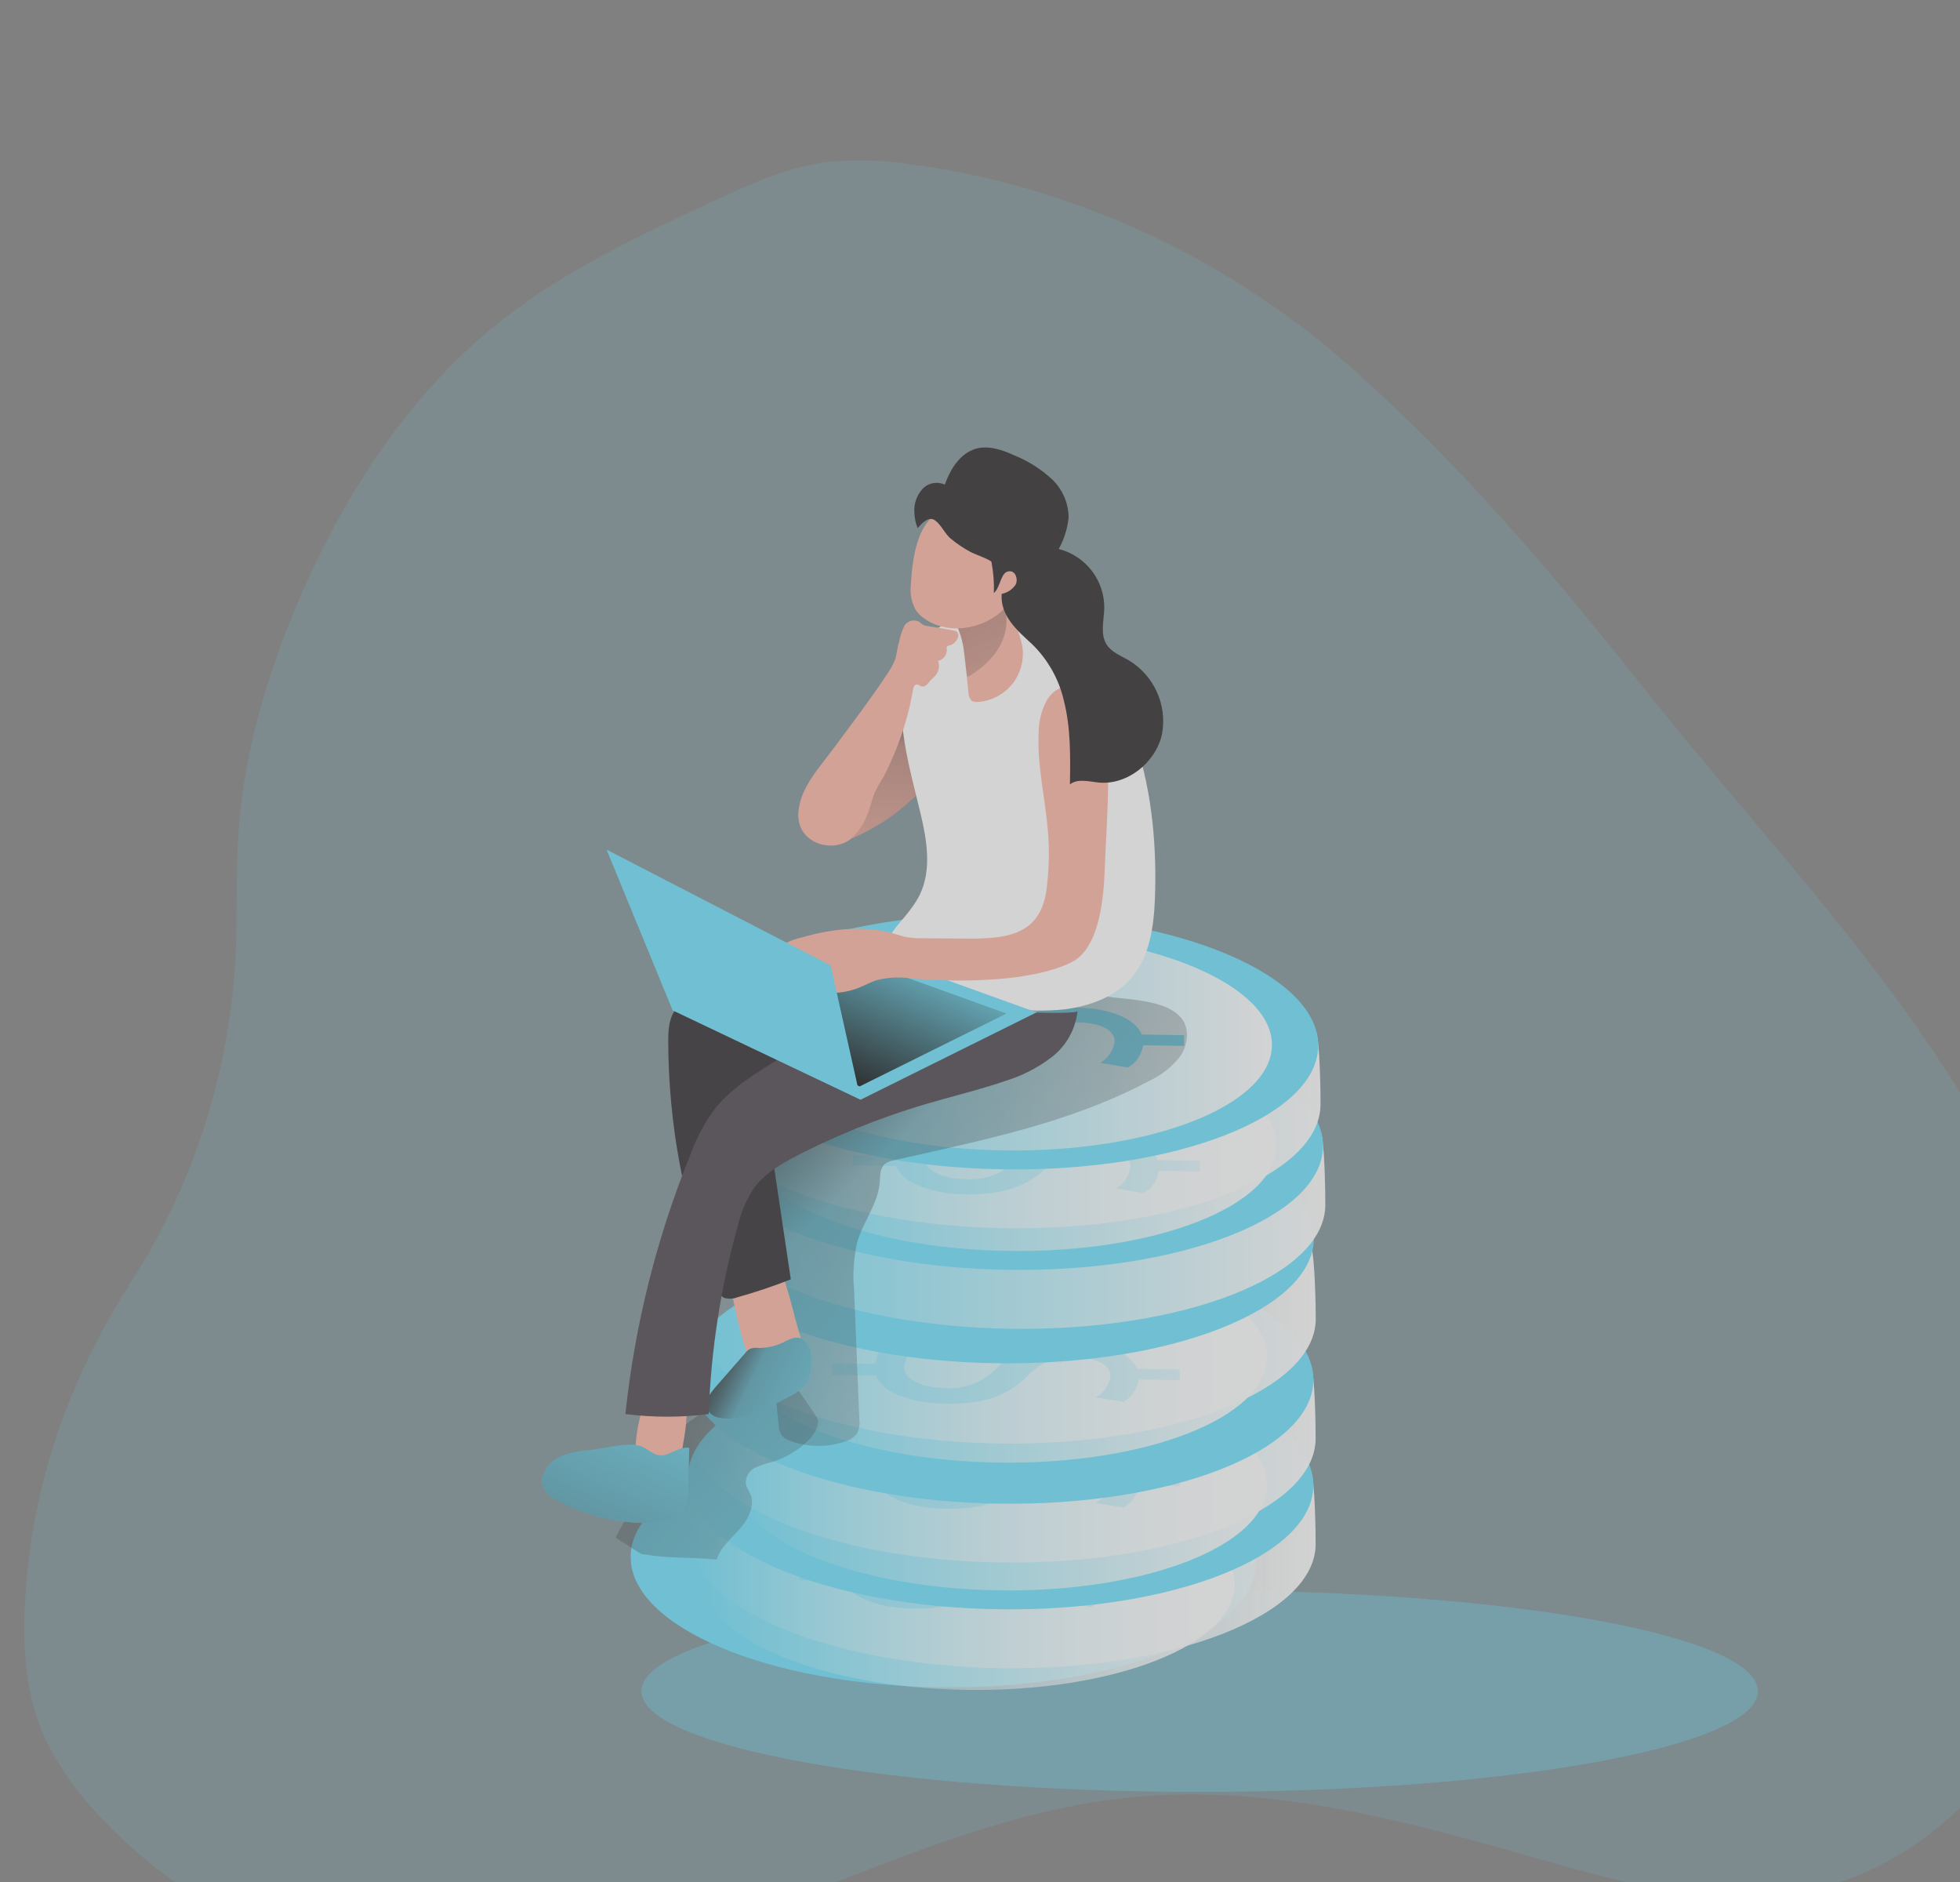 <svg width="452" height="434" viewBox="0 0 452 434" fill="none" xmlns="http://www.w3.org/2000/svg">
    <rect x="0" y="0" width="452" height="434" fill="#808080" stroke="none"/>
    <g opacity="0.65">
        <path opacity="0.18" d="M462.727 404.25C451.996 419.607 436.129 431.69 417.872 435.767C396.939 440.432 375.35 434.444 354.76 428.564C324.419 419.881 293.197 411.384 261.797 414.305C209.534 419.087 163.209 454.887 110.74 455.965C77.832 456.435 46.217 443.166 23.5 419.352C17.601 413.07 12.338 406.024 9.222 397.958C5.674 388.678 5.214 378.486 5.802 368.568C7.379 342.177 15.945 317.922 29.959 295.989L30.292 295.46C44.659 273.018 52.93 247.234 54.302 220.627C54.792 210.945 54.302 201.214 55.037 191.541C56.331 173.107 61.721 155.124 68.992 138.16C79.654 113.357 94.913 90.062 116.14 73.5C130.546 62.25 147.265 54.41 163.827 46.677C172.323 42.699 180.996 38.681 190.345 37.407C196.853 36.711 203.419 36.858 209.887 37.867C215.473 38.573 220.961 39.543 226.37 40.788C258.044 48.059 287.375 63.19 311.65 84.79C337.189 107.418 358.513 132.741 379.701 159.407C408.68 195.843 442.058 229.585 462.825 271.254C466.794 279.212 470.155 287.463 472.889 295.931C484.669 332.485 484.404 373.331 462.727 404.26V404.25Z" fill="#68E1FD"/>
        <path opacity="0.39" d="M276.664 413.139C347.761 413.139 405.397 402.74 405.397 389.913C405.397 377.085 347.761 366.687 276.664 366.687C205.567 366.687 147.931 377.085 147.931 389.913C147.931 402.74 205.567 413.139 276.664 413.139Z" fill="#68E1FD"/>
        <path d="M289.704 360.31C289.866 344.052 257.702 330.551 217.863 330.155C178.024 329.759 145.598 342.617 145.436 358.875C145.274 375.133 177.439 388.634 217.277 389.03C257.116 389.427 289.543 376.568 289.704 360.31Z" fill="#68E1FD"/>
        <path d="M284.755 365.427C284.953 351.578 257.597 339.957 223.654 339.472C189.711 338.986 162.034 349.819 161.836 363.668C161.638 377.517 188.994 389.137 222.937 389.623C256.88 390.109 284.557 379.276 284.755 365.427Z" fill="url(#paint0_linear_37_850)"/>
        <path d="M184.524 361.581L194.373 361.738C194.765 359.141 196.392 356.896 198.744 355.72L205.261 356.769C202.987 357.847 201.39 359.974 200.988 362.463C200.988 365.256 204.937 367.235 210.494 367.333C214.826 367.647 219.079 366.059 222.166 362.992C226.576 358.425 232.809 356.112 239.12 356.681C247.244 356.681 253.34 359.209 254.761 362.904L264.61 363.061V365.52L255.172 365.383C254.839 367.529 253.555 369.411 251.683 370.518L245.245 369.401C247.097 368.382 248.342 366.52 248.577 364.423C248.577 361.404 244.128 360.15 240.208 360.081C235.945 359.836 231.809 361.61 229.045 364.864C224.861 368.901 219.775 370.881 211.004 370.881C203.301 370.881 195.97 368.509 194.491 364.344H184.357L184.514 361.581H184.524Z" fill="#68E1FD"/>
        <path d="M230.829 384.621C190.982 384.052 158.868 370.43 159.103 354.152C159.103 352.349 157.711 342.118 158.535 340.501C164.816 326.85 196.216 325.242 231.672 325.732C266.56 326.252 295.793 325.732 302.31 339.198C303.271 341.128 303.428 354.231 303.398 356.181C303.192 372.41 270.666 385.169 230.839 384.611L230.829 384.621Z" fill="url(#paint1_linear_37_850)"/>
        <path d="M302.875 342.633C303.108 326.376 271.002 312.735 231.166 312.165C191.329 311.595 158.847 324.312 158.614 340.569C158.381 356.826 190.487 370.467 230.323 371.037C270.16 371.607 302.642 358.891 302.875 342.633Z" fill="#68E1FD"/>
        <path d="M292.204 342.481C292.402 328.632 265.047 317.011 231.104 316.525C197.161 316.04 169.484 326.873 169.285 340.721C169.087 354.57 196.443 366.191 230.386 366.677C264.329 367.163 292.006 356.33 292.204 342.481Z" fill="url(#paint2_linear_37_850)"/>
        <path d="M191.972 338.845H201.811C202.203 336.248 203.84 334.004 206.192 332.828L212.729 333.886C210.435 334.925 208.828 337.051 208.456 339.541C208.456 342.334 212.395 344.352 217.923 344.411C222.264 344.764 226.547 343.186 229.614 340.089C234.014 335.503 240.257 333.171 246.588 333.768C254.673 333.768 260.807 336.326 262.219 339.991L272.058 340.148V342.618L262.581 342.461C262.287 344.627 260.994 346.528 259.092 347.596L252.683 346.518C254.535 345.489 255.79 343.627 256.045 341.52C256.045 338.521 251.635 337.247 247.675 337.198C243.432 336.953 239.316 338.678 236.513 341.863C232.329 345.881 227.262 347.88 218.471 347.88C210.749 347.88 203.438 345.47 201.978 341.344L191.845 341.187L191.982 338.845H191.972Z" fill="#68E1FD"/>
        <path d="M230.829 360.258C190.982 359.689 158.868 346.067 159.103 329.799C159.103 327.996 157.711 317.765 158.535 316.148C164.816 302.487 196.216 300.889 231.672 301.379C266.56 301.879 295.793 301.379 302.31 314.845C303.271 316.775 303.428 329.878 303.398 331.828C303.192 348.106 270.666 360.816 230.839 360.248L230.829 360.258Z" fill="url(#paint3_linear_37_850)"/>
        <path d="M302.878 318.285C303.11 302.028 271.005 288.387 231.169 287.816C191.332 287.246 158.85 299.963 158.617 316.22C158.384 332.477 190.489 346.119 230.326 346.689C270.163 347.259 302.645 334.542 302.878 318.285Z" fill="#68E1FD"/>
        <path d="M292.207 313.022C292.405 299.173 265.05 287.552 231.107 287.067C197.164 286.581 169.487 297.414 169.289 311.262C169.09 325.111 196.446 336.732 230.389 337.218C264.332 337.704 292.009 326.871 292.207 313.022Z" fill="url(#paint4_linear_37_850)"/>
        <path d="M191.972 314.306L201.811 314.462C202.193 311.856 203.83 309.611 206.192 308.445L212.728 309.464C210.435 310.523 208.838 312.659 208.456 315.158C208.456 317.951 212.395 319.96 217.922 320.029C222.274 320.382 226.546 318.784 229.614 315.687C234.014 311.101 240.266 308.778 246.587 309.376C254.672 309.376 260.807 311.934 262.218 315.599L272.058 315.756V318.216L262.581 318.079C262.277 320.235 260.984 322.136 259.092 323.214L252.712 322.185C254.574 321.166 255.829 319.304 256.074 317.206C256.074 314.188 251.664 312.934 247.705 312.865C243.442 312.649 239.316 314.413 236.542 317.647C232.358 321.685 227.272 323.665 218.501 323.665C210.778 323.665 203.467 321.264 201.988 317.128L191.854 316.991L191.982 314.315L191.972 314.306Z" fill="#68E1FD"/>
        <path d="M230.917 332.828C191.071 332.338 158.927 318.755 159.113 302.516C159.113 300.713 157.721 290.501 158.515 288.865C164.767 275.204 196.196 273.508 231.603 273.949C266.491 274.38 295.803 273.812 302.31 287.267C303.241 289.198 303.457 302.301 303.428 304.251C303.222 320.529 270.764 333.229 230.917 332.837V332.828Z" fill="url(#paint5_linear_37_850)"/>
        <path d="M302.992 285.607C303.154 269.349 270.989 255.848 231.15 255.452C191.312 255.056 158.885 267.914 158.723 284.172C158.562 300.43 190.726 313.931 230.565 314.327C270.403 314.724 302.83 301.865 302.992 285.607Z" fill="#68E1FD"/>
        <path d="M189.267 289.061L199.116 289.218C199.508 286.621 201.135 284.376 203.487 283.2L210.004 284.259C207.731 285.327 206.133 287.454 205.731 289.943C205.731 292.736 209.681 294.715 215.237 294.813C219.569 295.127 223.822 293.549 226.909 290.492C231.309 285.925 237.552 283.602 243.863 284.171C251.987 284.171 258.083 286.699 259.504 290.394L269.353 290.55V293.01L259.916 292.873C259.582 295.019 258.299 296.901 256.427 298.008L249.988 296.891C251.84 295.872 253.085 294.01 253.32 291.913C253.32 288.894 248.871 287.64 244.951 287.591C240.688 287.336 236.543 289.1 233.789 292.363C229.604 296.401 224.518 298.381 215.747 298.381C208.044 298.381 200.714 296.009 199.234 291.844H189.101L189.258 289.08L189.267 289.061Z" fill="#68E1FD"/>
        <path d="M233.063 306.368C193.217 305.799 161.102 292.177 161.357 275.899C161.357 274.096 159.965 263.885 160.788 262.248C167.07 248.597 198.469 247.009 233.906 247.479C268.794 247.999 298.028 247.479 304.554 260.964C305.505 262.875 305.662 275.997 305.632 277.948C305.427 294.265 272.92 306.936 233.073 306.368H233.063Z" fill="url(#paint6_linear_37_850)"/>
        <path d="M305.101 264.378C305.333 248.121 273.228 234.48 233.391 233.91C193.555 233.339 161.072 246.056 160.84 262.313C160.607 278.57 192.712 292.212 232.549 292.782C272.385 293.352 304.868 280.635 305.101 264.378Z" fill="#68E1FD"/>
        <path d="M294.429 264.225C294.628 250.376 267.272 238.756 233.329 238.27C199.386 237.784 171.709 248.617 171.511 262.466C171.313 276.315 198.668 287.935 232.611 288.421C266.554 288.907 294.231 278.074 294.429 264.225Z" fill="url(#paint7_linear_37_850)"/>
        <path d="M196.725 266.354H206.564C206.956 263.757 208.593 261.513 210.945 260.337L217.482 261.395C215.208 262.424 213.611 264.522 213.209 266.981C213.209 269.774 217.148 271.793 222.676 271.852C227.017 272.205 231.3 270.627 234.367 267.53C238.767 262.963 245.01 260.651 251.321 261.248C259.406 261.248 265.541 263.806 266.952 267.471L276.723 267.628V270.098L267.246 269.941C266.952 272.107 265.658 274.008 263.757 275.076L257.348 273.998C259.2 272.969 260.455 271.107 260.709 269C260.709 266.001 256.299 264.727 252.34 264.678C248.097 264.433 243.981 266.158 241.178 269.343C236.993 273.381 231.927 275.36 223.136 275.36C215.414 275.36 208.103 272.95 206.643 268.824L196.51 268.667L196.735 266.354H196.725Z" fill="#68E1FD"/>
        <path d="M231.946 283.181C192.109 282.612 159.995 268.99 160.24 252.713C160.24 250.909 158.848 240.678 159.671 239.061C165.953 225.41 197.352 223.822 232.809 224.293C267.697 224.812 296.911 224.293 303.447 237.758C304.408 239.688 304.564 252.801 304.525 254.761C304.368 271.019 271.813 283.749 231.966 283.181H231.946Z" fill="url(#paint8_linear_37_850)"/>
        <path d="M303.999 241.202C304.232 224.945 272.127 211.304 232.29 210.734C192.454 210.164 159.971 222.881 159.738 239.138C159.506 255.395 191.611 269.036 231.448 269.606C271.284 270.176 303.767 257.46 303.999 241.202Z" fill="#68E1FD"/>
        <path d="M293.328 241.05C293.527 227.201 266.171 215.58 232.228 215.094C198.285 214.609 170.608 225.442 170.41 239.29C170.211 253.139 197.567 264.76 231.51 265.246C265.453 265.732 293.13 254.899 293.328 241.05Z" fill="url(#paint9_linear_37_850)"/>
        <path d="M193.109 237.238L202.879 237.376C203.281 234.779 204.918 232.534 207.28 231.358L213.797 232.387C211.513 233.446 209.916 235.582 209.524 238.071C209.524 240.864 213.473 242.883 219 242.942C223.342 243.295 227.624 241.717 230.692 238.62C235.082 234.034 241.325 231.711 247.646 232.299C255.741 232.299 261.885 234.857 263.287 238.522L273.057 238.679V241.149L263.59 240.992C263.296 243.158 262.003 245.059 260.102 246.127L253.692 245.049C255.545 244.01 256.799 242.158 257.054 240.051C257.054 237.052 252.634 235.778 248.685 235.729C244.422 235.504 240.296 237.268 237.522 240.502C233.338 244.539 228.252 246.519 219.481 246.519C211.748 246.519 204.447 244.118 202.968 240.002L192.972 239.835L193.099 237.238H193.109Z" fill="#68E1FD"/>
        <path d="M272.342 234.612C274.39 237.023 273.998 240.825 272.234 243.461C270.294 245.98 267.765 247.979 264.864 249.292C246.725 258.955 226.194 262.973 206.133 267.52C205.378 267.628 204.653 267.922 204.036 268.373C202.909 269.363 202.987 271.166 202.889 272.558C202.517 277.487 199.097 281.613 197.695 286.356C196.872 289.953 196.617 293.657 196.96 297.322L198.175 327.261C198.313 328.32 198.156 329.398 197.715 330.378C197.039 331.338 196.059 332.034 194.922 332.347C190.806 333.759 186.337 333.71 182.25 332.22C181.515 332.004 180.849 331.583 180.32 331.024C179.84 330.27 179.575 329.398 179.565 328.496C177.723 310.062 174.969 291.707 171.304 273.547C170.667 271.352 170.588 269.039 171.069 266.805C172.196 263.081 176.135 261.101 179.693 259.504L222.009 240.737C224.528 239.747 226.909 238.444 229.094 236.856C230.584 235.67 231.887 234.23 233.279 232.995C238.551 228.516 245.294 227.576 251.801 229.202C257.661 230.643 268.285 229.849 272.332 234.622L272.342 234.612Z" fill="url(#paint10_linear_37_850)"/>
        <path d="M188.679 327.624C188.679 331.936 181.702 335.993 178.311 337.012C176.87 337.326 175.469 337.796 174.126 338.404C172.794 339.06 171.951 340.432 171.98 341.922C172.117 343.196 173.156 344.215 173.372 345.45C173.509 346.528 173.372 347.626 172.97 348.635C171.686 352.82 166.531 355.416 165.267 359.591C158.133 358.866 154.909 359.464 147.853 358.278L141.963 354.505C144.922 348.919 147.862 343.421 150.871 337.855C152.008 335.503 153.409 333.288 155.056 331.25C156.986 329.231 159.181 327.477 161.592 326.046C167.825 322.008 174.303 318.382 181.006 315.188C180.153 315.638 188.699 326.497 188.699 327.614L188.679 327.624Z" fill="url(#paint11_linear_37_850)"/>
        <path d="M197.156 192.982C196.363 193.403 195.451 193.579 194.559 193.472C194.716 189.64 195.52 185.867 196.951 182.309C198.421 179.213 200.802 176.645 202.782 173.842C203.83 172.225 204.967 170.657 206.172 169.148C207.368 167.609 208.995 166.463 210.847 165.865C211.141 165.738 211.474 165.777 211.729 165.973C211.827 166.11 211.896 166.267 211.915 166.433L213.601 176.047C214.012 177.576 213.983 179.193 213.532 180.712C212.68 182.084 211.582 183.289 210.298 184.269C207.829 186.612 205.104 188.67 202.174 190.394C200.557 191.355 198.881 192.217 197.166 192.972L197.156 192.982Z" fill="#FFB4A3"/>
        <path d="M197.156 192.982C196.363 193.403 195.451 193.579 194.559 193.472C194.716 189.64 195.52 185.867 196.951 182.309C198.421 179.213 200.802 176.645 202.782 173.842C203.83 172.225 204.967 170.657 206.172 169.148C207.368 167.609 208.995 166.463 210.847 165.865C211.141 165.738 211.474 165.777 211.729 165.973C211.827 166.11 211.896 166.267 211.915 166.433L213.601 176.047C214.012 177.576 213.983 179.193 213.532 180.712C212.68 182.084 211.582 183.289 210.298 184.269C207.829 186.612 205.104 188.67 202.174 190.394C200.557 191.355 198.881 192.217 197.166 192.972L197.156 192.982Z" fill="url(#paint12_linear_37_850)"/>
        <path d="M184.534 308.043C185.259 310.415 185.926 313.208 184.534 315.207C183.858 316.06 182.956 316.707 181.937 317.079C179.516 318.275 176.625 317.961 174.509 316.285C173.421 315.08 172.647 313.61 172.264 312.032C170.393 306.25 169.04 300.301 168.217 294.274C168.099 293.716 168.129 293.138 168.305 292.599C168.609 292.011 169.099 291.55 169.697 291.285C172.862 289.58 177.801 288.218 179.575 292.001C181.878 296.842 182.927 302.859 184.534 308.053V308.043Z" fill="#FFB4A3"/>
        <path d="M174.989 310.787C174.313 310.699 173.636 310.758 172.99 310.983C172.549 311.228 172.176 311.562 171.872 311.963L165.022 319.794C163.699 321.303 162.229 323.38 163.219 325.164C163.885 326.173 164.963 326.82 166.159 326.938C169.422 327.526 172.735 326.35 175.792 325.027C177.899 324.106 179.977 323.086 182.015 321.999C183.554 321.303 184.887 320.244 185.906 318.902C187.474 316.471 187.935 310.67 185.142 308.857C183.75 307.945 182.515 308.602 181.182 309.229C179.281 310.258 177.145 310.797 174.989 310.797V310.787Z" fill="#68E1FD"/>
        <path d="M146.53 334.66C146.471 335.101 146.52 335.552 146.667 335.973C146.902 336.395 147.245 336.747 147.676 336.983C148.97 337.894 150.499 338.413 152.086 338.492C153.703 338.56 155.252 337.855 156.271 336.591C157.006 335.415 157.457 334.082 157.564 332.7C158.143 329.721 158.427 326.693 158.417 323.655C158.456 323.224 158.319 322.802 158.045 322.469C157.819 322.302 157.545 322.185 157.261 322.145C154.771 321.626 149.881 320.313 148.617 323.39C147.323 327.016 146.618 330.818 146.52 334.67L146.53 334.66Z" fill="#FFB4A3"/>
        <path d="M136.093 334.347C133.976 334.454 131.888 334.856 129.879 335.542C127.851 336.258 126.204 337.767 125.332 339.727C124.94 340.697 124.891 341.775 125.205 342.765C125.891 344.225 127.096 345.381 128.586 345.999C135.632 349.811 143.619 351.555 151.616 351.036C153.684 351.114 155.683 350.36 157.202 348.958C158.495 347.469 158.593 345.283 158.682 343.294L158.956 333.817C157.172 333.543 155.526 334.709 153.821 335.297C150.891 336.307 149.734 333.906 147.304 333.298C144.119 332.583 139.336 334.013 136.093 334.327V334.347Z" fill="#68E1FD"/>
        <path d="M174.989 310.787C174.313 310.699 173.636 310.758 172.99 310.983C172.549 311.228 172.176 311.562 171.872 311.963L165.022 319.794C163.699 321.303 162.229 323.38 163.219 325.164C163.885 326.173 164.963 326.82 166.159 326.938C169.422 327.526 172.735 326.35 175.792 325.027C177.899 324.106 179.977 323.086 182.015 321.999C183.554 321.303 184.887 320.244 185.906 318.902C187.474 316.471 187.935 310.67 185.142 308.857C183.75 307.945 182.515 308.602 181.182 309.229C179.281 310.258 177.145 310.797 174.989 310.797V310.787Z" fill="url(#paint13_linear_37_850)"/>
        <path d="M136.093 334.347C133.976 334.454 131.888 334.856 129.879 335.542C127.851 336.258 126.204 337.767 125.332 339.727C124.94 340.697 124.891 341.775 125.205 342.765C125.891 344.225 127.096 345.381 128.586 345.999C135.632 349.811 143.619 351.555 151.616 351.036C153.684 351.114 155.683 350.36 157.202 348.958C158.495 347.469 158.593 345.283 158.682 343.294L158.956 333.817C157.172 333.543 155.526 334.709 153.821 335.297C150.891 336.307 149.734 333.906 147.304 333.298C144.119 332.583 139.336 334.013 136.093 334.327V334.347Z" fill="url(#paint14_linear_37_850)"/>
        <path d="M161.416 229.722C159.387 230.133 157.525 231.104 156.016 232.515C154.262 234.494 154.105 237.425 154.105 240.09C154.154 259.239 157.711 278.212 164.601 296.068C164.934 297.391 165.787 298.537 166.963 299.233C168.011 299.537 169.138 299.488 170.157 299.076C174.293 297.92 178.37 296.548 182.368 294.97L176.949 258.583C176.694 257.573 176.753 256.505 177.115 255.525C177.507 254.82 178.066 254.222 178.752 253.781C184.926 249.214 191.463 245.147 198.293 241.629C203.713 238.836 209.916 235.651 211.415 229.663C212.023 227.625 211.621 225.42 210.337 223.714C209.485 222.852 208.466 222.166 207.348 221.686C203.752 219.883 199.214 217.57 195.069 218.001C191.757 218.354 190.492 220.294 187.709 221.725C179.938 225.763 169.746 227.252 161.416 229.692V229.722Z" fill="#282328"/>
        <path d="M220.03 229.006C216.668 227.693 213.405 226.145 210.259 224.371C198.293 217.687 208.093 214.395 212.092 206.329C214.885 200.626 213.777 193.766 212.288 187.572C209.691 176.674 206.212 165.395 208.73 154.477C209.054 152.713 209.749 151.028 210.769 149.548C211.494 148.637 212.337 147.813 213.268 147.108C215.786 144.913 218.687 143.188 221.823 142.031C227.85 140.052 234.534 141.502 240.208 144.393C262.473 155.722 267.217 184.397 266.335 207.299C266.08 213.66 265.139 220.402 261.092 225.263C257.299 229.83 251.321 231.976 245.5 232.721C236.837 233.622 228.085 232.348 220.039 229.026L220.03 229.006Z" fill="white"/>
        <path d="M233.475 157.662C231.515 160.132 228.595 161.651 225.449 161.847C224.959 161.906 224.469 161.798 224.057 161.543C223.616 161.092 223.371 160.485 223.362 159.858C223.224 158.603 223.038 156.986 222.901 155.379C222.764 153.772 222.509 151.802 222.342 150.44C221.97 146.794 220.588 143.335 218.354 140.434C217.903 139.797 217.374 139.219 216.776 138.719C212.925 135.24 228.614 136.612 230.731 131.898C233.122 134.966 232.907 139.307 233.955 143.06C234.632 144.893 235.22 146.755 235.7 148.646C236.288 151.831 235.484 155.124 233.485 157.672L233.475 157.662Z" fill="#FFB4A3"/>
        <path d="M223.097 156.094L222.891 155.359C222.685 153.576 222.499 151.782 222.332 150.42C221.96 146.775 220.578 143.315 218.344 140.414L218.236 140.022C218.236 140.022 230.672 131.869 231.995 141.414C233.318 150.959 223.107 156.094 223.107 156.094H223.097Z" fill="url(#paint15_linear_37_850)"/>
        <path d="M210.063 134.76C209.808 136.749 210.181 138.768 211.112 140.542C211.611 141.287 212.229 141.933 212.954 142.453C217.893 146.177 225.322 145.422 230.231 141.571C235.141 137.719 237.689 131.31 237.954 125.048C238.081 121.785 237.562 118.276 235.376 115.895C232.907 113.504 229.389 112.524 226.037 113.298C221.519 114.337 217.403 116.679 214.199 120.021C211.072 123.539 210.288 130.291 210.063 134.76Z" fill="#FFB4A3"/>
        <path d="M165.297 255.094C162.729 258.397 160.71 262.072 159.299 266.011C151.479 285.209 146.402 305.407 144.227 326.026C150.606 326.84 157.065 326.84 163.444 326.026C163.944 311.464 166.159 297.009 170.05 282.955C170.736 279.947 171.912 277.066 173.529 274.429C176.322 270.245 181.035 267.824 185.514 265.57C195.824 260.435 206.623 256.348 217.736 253.359C222.431 252.036 227.154 250.851 231.692 249.273C235.641 248.087 239.336 246.196 242.609 243.687C245.921 241.09 248.048 237.278 248.499 233.093C248.43 234.142 225.194 232.995 223.028 232.76C215.747 231.976 207.143 227.732 199.94 230.721C194.354 233.064 189.15 237.954 184.083 241.325C177.86 245.431 170.265 249.234 165.297 255.104V255.094Z" fill="#473F47"/>
        <path d="M198.479 253.546L239.041 233.416L192.09 216.502L155.104 232.917L198.479 253.546Z" fill="#68E1FD"/>
        <path d="M198.244 250.488L232.113 233.681L192.913 219.559L162.023 233.26L198.244 250.488Z" fill="url(#paint16_linear_37_850)"/>
        <path d="M254.78 167.355C254.888 168.05 254.976 168.746 255.045 169.452C256.152 179.761 255.153 189.924 254.78 200.155C254.545 206.515 253.722 218.638 247.058 221.882C234.612 227.977 210.602 225.635 210.602 225.635C207.819 225.184 204.967 225.302 202.233 225.968C200.743 226.439 199.371 227.242 197.911 227.801C192.668 229.849 186.749 228.82 181.271 227.801C180.31 227.683 179.389 227.37 178.566 226.88C176.42 225.488 176.518 221.95 178.115 219.902C179.889 217.981 182.221 216.678 184.789 216.178C191.766 214.14 199.371 213.248 206.378 215.326C207.299 215.59 208.221 215.914 209.171 216.09C210.279 216.266 211.386 216.345 212.503 216.325L220.99 216.394C230.761 216.492 239.904 216.531 241.364 204.947C241.913 200.665 242.021 196.343 241.697 192.041C241.109 184.25 239.12 176.547 239.532 168.766C239.551 166.306 240.149 163.885 241.276 161.7C242.442 159.515 244.667 158.084 247.136 157.947C249.724 158.152 252.017 159.711 253.154 162.053C253.996 163.709 254.545 165.512 254.771 167.355H254.78Z" fill="#FFB4A3"/>
        <path d="M139.875 195.882L191.561 222.597L198.479 253.546L155.105 232.917L139.875 195.882Z" fill="#68E1FD"/>
        <path d="M228.644 129.576C229.095 131.937 229.281 134.338 229.193 136.739C230.839 135.348 230.712 131.614 232.907 131.712C234.22 131.712 234.837 133.594 234.22 134.779C233.485 135.906 232.319 136.681 230.996 136.926C230.623 141.963 234.622 145.422 237.973 148.48C241.639 152.037 244.196 156.575 245.343 161.543C246.931 167.796 246.852 174.352 246.735 180.849C248.518 179.458 251.047 180.183 253.291 180.418C259.916 181.104 266.54 175.851 267.971 169.256C269.226 162.484 266.099 155.644 260.151 152.155C258.367 151.136 256.299 150.342 255.192 148.597C253.683 146.206 254.575 143.1 254.663 140.228C254.722 133.799 250.38 128.164 244.157 126.577C245.382 124.362 246.156 121.932 246.431 119.413C246.431 116.003 245.02 112.749 242.521 110.426C240.071 108.172 237.229 106.359 234.151 105.095C231.26 103.772 228.026 102.586 224.969 103.488C221.382 104.566 219.148 108.192 217.883 111.74C216.119 110.926 214.022 111.338 212.709 112.769C211.406 114.229 210.739 116.15 210.857 118.1C210.886 119.364 211.151 120.609 211.621 121.775C212.807 120.383 214.228 118.982 215.659 120.001C217.08 121.02 217.932 123.117 219.246 124.186C220.667 125.371 222.215 126.41 223.852 127.273C224.42 127.635 228.556 129.105 228.654 129.576H228.644Z" fill="#231F20"/>
        <path d="M210.661 158.633C210.72 158.309 210.906 158.025 211.19 157.849C211.68 157.662 212.141 158.201 212.67 158.28C213.062 158.309 213.444 158.162 213.718 157.878C213.993 157.604 214.238 157.31 214.473 156.996C214.875 156.545 215.384 156.183 215.767 155.722C216.521 154.781 216.737 153.517 216.335 152.37C217.57 152.096 218.422 150.969 218.344 149.705C218.295 149.528 218.295 149.342 218.344 149.156C218.471 148.901 218.775 148.852 219.04 148.784C219.902 148.539 220.588 147.892 220.892 147.049C221.108 146.579 221.019 146.03 220.667 145.657C220.451 145.51 220.206 145.422 219.951 145.393C217.923 144.991 215.904 144.638 213.865 144.344C213.562 144.305 213.258 144.227 212.974 144.119C212.542 143.913 212.239 143.521 211.827 143.286C210.641 142.757 209.25 143.178 208.564 144.276C207.985 145.461 207.574 146.716 207.348 148.019C206.829 149.411 206.888 150.979 206.3 152.37C205.869 153.341 205.349 154.281 204.751 155.163C202.145 159.348 191.815 173.186 189.522 176.096C187.082 179.252 184.691 182.672 184.191 186.621C183.966 188.003 184.122 189.414 184.622 190.708C186.474 195.089 192.727 196.294 196.265 193.374C197.98 191.806 199.293 189.836 200.077 187.65C200.743 186.014 201.106 184.299 201.733 182.672C202.341 181.467 203.007 180.291 203.732 179.154C205.369 176.008 206.77 172.745 207.917 169.383C208.613 167.355 209.201 165.306 209.7 163.229C209.936 162.18 210.161 161.132 210.357 160.073C210.465 159.769 210.494 159.142 210.631 158.623L210.661 158.633Z" fill="#FFB4A3"/>
    </g>
    <defs>
        <linearGradient id="paint0_linear_37_850" x1="161.83" y1="364.548" x2="284.752" y2="364.548" gradientUnits="userSpaceOnUse">
            <stop stop-color="white" stop-opacity="0"/>
            <stop offset="1" stop-color="white"/>
        </linearGradient>
        <linearGradient id="paint1_linear_37_850" x1="158.28" y1="355.152" x2="303.398" y2="355.152" gradientUnits="userSpaceOnUse">
            <stop stop-color="white" stop-opacity="0"/>
            <stop offset="1" stop-color="white"/>
        </linearGradient>
        <linearGradient id="paint2_linear_37_850" x1="169.283" y1="341.606" x2="292.205" y2="341.606" gradientUnits="userSpaceOnUse">
            <stop stop-color="white" stop-opacity="0"/>
            <stop offset="1" stop-color="white"/>
        </linearGradient>
        <linearGradient id="paint3_linear_37_850" x1="158.28" y1="330.789" x2="303.398" y2="330.789" gradientUnits="userSpaceOnUse">
            <stop stop-color="white" stop-opacity="0"/>
            <stop offset="1" stop-color="white"/>
        </linearGradient>
        <linearGradient id="paint4_linear_37_850" x1="169.286" y1="312.14" x2="292.208" y2="312.14" gradientUnits="userSpaceOnUse">
            <stop stop-color="white" stop-opacity="0"/>
            <stop offset="1" stop-color="white"/>
        </linearGradient>
        <linearGradient id="paint5_linear_37_850" x1="158.26" y1="303.359" x2="303.428" y2="303.359" gradientUnits="userSpaceOnUse">
            <stop stop-color="white" stop-opacity="0"/>
            <stop offset="1" stop-color="white"/>
        </linearGradient>
        <linearGradient id="paint6_linear_37_850" x1="160.524" y1="276.899" x2="305.632" y2="276.899" gradientUnits="userSpaceOnUse">
            <stop stop-color="white" stop-opacity="0"/>
            <stop offset="1" stop-color="white"/>
        </linearGradient>
        <linearGradient id="paint7_linear_37_850" x1="171.516" y1="263.346" x2="294.427" y2="263.346" gradientUnits="userSpaceOnUse">
            <stop stop-color="white" stop-opacity="0"/>
            <stop offset="1" stop-color="white"/>
        </linearGradient>
        <linearGradient id="paint8_linear_37_850" x1="159.407" y1="253.722" x2="304.515" y2="253.722" gradientUnits="userSpaceOnUse">
            <stop stop-color="white" stop-opacity="0"/>
            <stop offset="1" stop-color="white"/>
        </linearGradient>
        <linearGradient id="paint9_linear_37_850" x1="170.406" y1="240.169" x2="293.328" y2="240.169" gradientUnits="userSpaceOnUse">
            <stop stop-color="white" stop-opacity="0"/>
            <stop offset="1" stop-color="white"/>
        </linearGradient>
        <linearGradient id="paint10_linear_37_850" x1="175.998" y1="229.996" x2="301.144" y2="361.316" gradientUnits="userSpaceOnUse">
            <stop stop-color="#231F20"/>
            <stop offset="0.13" stop-color="#231F20" stop-opacity="0.69"/>
            <stop offset="0.25" stop-color="#231F20" stop-opacity="0.32"/>
            <stop offset="1" stop-color="#231F20" stop-opacity="0"/>
        </linearGradient>
        <linearGradient id="paint11_linear_37_850" x1="123.274" y1="299.547" x2="232.564" y2="400.585" gradientUnits="userSpaceOnUse">
            <stop stop-color="#231F20"/>
            <stop offset="0.13" stop-color="#231F20" stop-opacity="0.69"/>
            <stop offset="0.25" stop-color="#231F20" stop-opacity="0.32"/>
            <stop offset="1" stop-color="#231F20" stop-opacity="0"/>
        </linearGradient>
        <linearGradient id="paint12_linear_37_850" x1="205.594" y1="158.339" x2="202.919" y2="212.239" gradientUnits="userSpaceOnUse">
            <stop stop-color="#231F20"/>
            <stop offset="0.13" stop-color="#231F20" stop-opacity="0.69"/>
            <stop offset="0.25" stop-color="#231F20" stop-opacity="0.32"/>
            <stop offset="1" stop-color="#231F20" stop-opacity="0"/>
        </linearGradient>
        <linearGradient id="paint13_linear_37_850" x1="164.424" y1="312.453" x2="202.635" y2="331.426" gradientUnits="userSpaceOnUse">
            <stop stop-color="#231F20"/>
            <stop offset="0.13" stop-color="#231F20" stop-opacity="0.69"/>
            <stop offset="0.25" stop-color="#231F20" stop-opacity="0.32"/>
            <stop offset="1" stop-color="#231F20" stop-opacity="0"/>
        </linearGradient>
        <linearGradient id="paint14_linear_37_850" x1="133.202" y1="362.737" x2="155.595" y2="312.385" gradientUnits="userSpaceOnUse">
            <stop stop-color="#231F20"/>
            <stop offset="0.13" stop-color="#231F20" stop-opacity="0.69"/>
            <stop offset="0.25" stop-color="#231F20" stop-opacity="0.32"/>
            <stop offset="1" stop-color="#231F20" stop-opacity="0"/>
        </linearGradient>
        <linearGradient id="paint15_linear_37_850" x1="217.403" y1="126.185" x2="241.609" y2="179.056" gradientUnits="userSpaceOnUse">
            <stop stop-color="#231F20"/>
            <stop offset="0.13" stop-color="#231F20" stop-opacity="0.69"/>
            <stop offset="0.25" stop-color="#231F20" stop-opacity="0.32"/>
            <stop offset="1" stop-color="#231F20" stop-opacity="0"/>
        </linearGradient>
        <linearGradient id="paint16_linear_37_850" x1="190.336" y1="248.538" x2="205.986" y2="213.542" gradientUnits="userSpaceOnUse">
            <stop/>
            <stop offset="1" stop-opacity="0"/>
        </linearGradient>
    </defs>
</svg>
